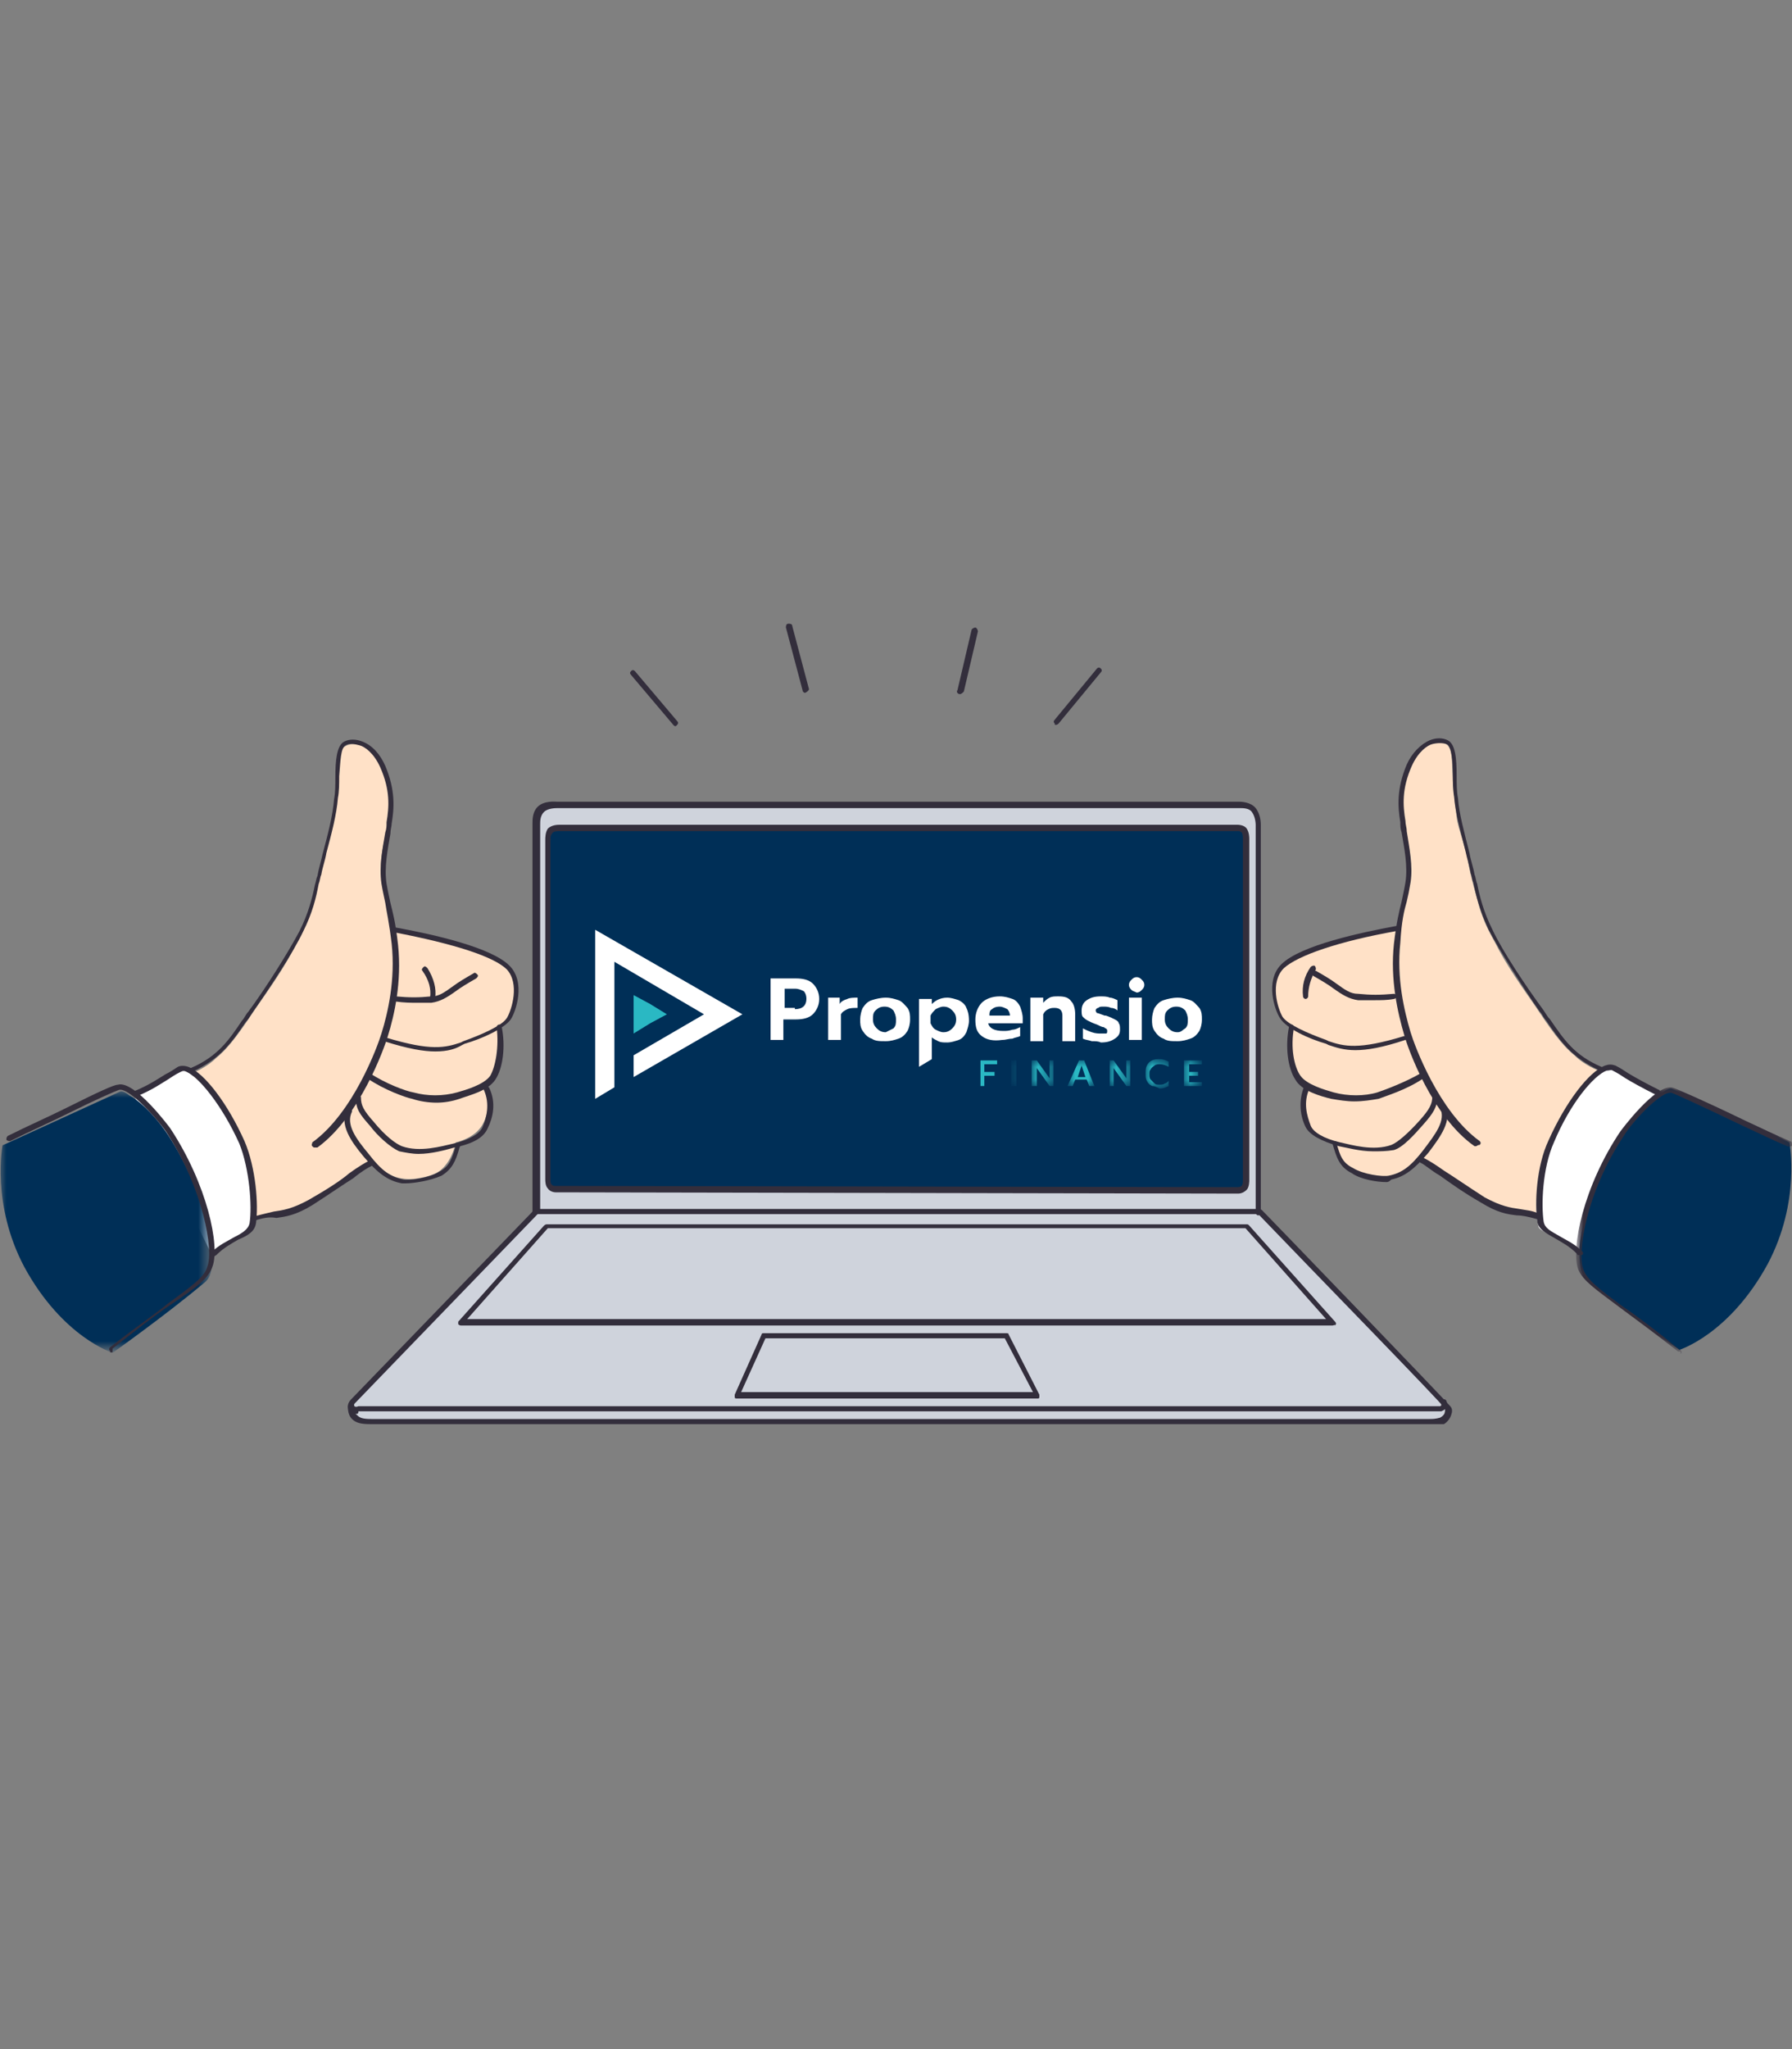 <svg version="1.1" id="Layer_1" xmlns="http://www.w3.org/2000/svg" x="0" y="0" viewBox="0 0 140 160" xml:space="preserve" enable-background="new 0 0 140 160"><rect x="0" y="0" width="140" height="160" fill="#808080" stroke="none"/><style>.st1,.st2,.st3,.st6,.st9{fill-rule:evenodd;clip-rule:evenodd;fill:#002f57}.st2,.st3,.st6,.st9{fill:#ffe1c7}.st3,.st6,.st9{fill:#fff}.st6,.st9{fill:#332e3c}.st9{fill:#2ab8c3}</style><g id="Group-112" transform="translate(618 1412)"><path id="Fill-1" d="m-576.2-1348.4.5-.6 1.1-.3 53.9.1.7.3.3 1v30.6l14.6 15.2s0 .7-.3.9c-.3.3-.9.2-.9.2h-83.5s-.6-.1-.8-.5c-.2-.4-.1-1-.1-1l14.5-14.9v-31z" fill-rule="evenodd" clip-rule="evenodd" fill="#cfd3dc"/><path id="Fill-3" class="st1" d="m-575.2-1346.8.6-.5h53.5l.4.5v27.3l-.5.5-53.6-.1-.4-.4z"/><path id="Fill-5" class="st2" d="M-506.4-1354c.6-.2 1.2-.1 1.5.2.4.5.3 1.1.4 2.5 0 .8.2 2 .3 3.1.1.9.8 2.6.9 3.5.2 1.2.6 2.5.9 3.6.3 1 .7 1.8 1.2 2.7.9 1.8 2.2 3.6 3.1 4.9 1.2 1.8 2.1 3.1 3.1 3.9.8.8 1.9 1.2 1.9 1.2l-2.5 6-2.2 5.4s-.4-.2-.9-.3c-.9-.2-2.3-.4-3.2-.9-2.3-1.2-5.2-3.2-5.2-3.2s-.7.9-1.8 1.3c-.6.2-1.4.2-2 .1-.6-.1-1.4-.3-1.8-.7-.9-.8-1.1-2.1-1.1-2.1s-1.5-.3-2.1-1.4c-.3-.5-.5-1.3-.4-1.9 0-.7.3-1.2.3-1.2s-.7-.4-1-1.5c-.3-1.1-.1-3-.1-3s-.8-.5-1.2-1.7c-.2-.8-.3-2.3.5-3 2-1.9 8.9-3 8.9-3s.7-2.4.9-4.3c.2-1.4-.4-3-.6-4.4-.2-1.2 0-2.2.3-3.2.4-1.1 1.2-2.4 1.9-2.6"/><path id="Fill-7" class="st3" d="M-496.3-1324.2c.8-1.6 2-3.1 2.9-3.8.8-.7 1.2-.7 1.2-.7l3.6 2.1-6.1 12.5s-.7-.6-1.4-1c-.7-.5-1.6-.8-1.7-1.1-.3-1.2-.2-2.2 0-3.2.3-1.8.9-3.5 1.5-4.8"/><path id="Fill-9" class="st1" d="m-487.4-1327 9.2 4.2s.9 4.6-1.7 9.5c-3 5.5-6.9 6.7-6.9 6.7s-4.1-2.9-7.2-5.5c-.6-.5-.6-1.4-.6-2.5.2-2.7 1.9-6.7 3.6-9.2 1.1-1.6 2.3-2.6 2.9-2.9.5-.4.7-.3.7-.3"/><path id="Fill-11" class="st2" d="M-589.7-1353.8c-.6-.2-1.2-.1-1.5.2-.4.5-.3 1.1-.4 2.5 0 .8-.2 2-.3 3.1-.1.9-.8 2.6-.9 3.5-.2 1.2-.6 2.5-.9 3.6-.3 1-.7 1.8-1.2 2.7-.9 1.8-2.2 3.6-3.1 4.9-1.2 1.8-2.1 3.1-3.1 3.9-.8.8-1.9 1.2-1.9 1.2l2.5 6 2.2 5.4s.4-.2.9-.3c.9-.2 2.3-.4 3.2-.9 1.4-.7 2.8-1.7 3.9-2.5.7-.5 1.3-.9 1.3-.9s.8.9 1.9 1.3c.6.2 1.3.2 1.8.1.6-.1 1.4-.3 1.8-.7.9-.8 1.1-2.1 1.1-2.1s1.5-.3 2.1-1.4c.3-.5.5-1.3.4-1.9 0-.7-.3-1.2-.3-1.2s.7-.4 1-1.5c.3-1.1.1-3 .1-3s.8-.5 1.2-1.7c.2-.8.3-2.3-.5-3-2-1.9-8.9-3-8.9-3s-.7-2.4-.9-4.3c-.2-1.4.4-3 .6-4.4.2-1.2 0-2.2-.3-3.2-.2-1-1-2.2-1.8-2.4"/><path id="Fill-13" class="st3" d="M-599.8-1324c-.8-1.6-2-3.1-2.9-3.8-.8-.7-1.2-.7-1.2-.7l-3.6 2.1 6.1 12.5s.7-.6 1.4-1c.7-.5 1.6-.8 1.7-1.1.3-1.2.2-2.1 0-3.2-.3-1.8-.9-3.5-1.5-4.8"/><g id="Group-17" transform="translate(0 47.13)"><defs><filter id="Adobe_OpacityMaskFilter" filterUnits="userSpaceOnUse" x="-618" y="-1373.9" width="16.6" height="20.3"><feColorMatrix values="1 0 0 0 0 0 1 0 0 0 0 0 1 0 0 0 0 0 1 0"/></filter></defs><mask maskUnits="userSpaceOnUse" x="-618" y="-1373.9" width="16.6" height="20.3" id="mask-2_00000089568593391990021800000005588101077506240926_"><g filter="url(#Adobe_OpacityMaskFilter)"><path id="path-1_00000036949342752499847680000003212916998691318957_" class="st3" d="M-618-1373.9h16.6v20.3H-618z"/></g></mask><path id="Fill-15" d="m-608.6-1373.9-9.2 4.2s-.9 4.6 1.7 9.5c3 5.5 6.9 6.7 6.9 6.7s4.1-2.9 7.2-5.5c.6-.5.6-1.4.6-2.5-.2-2.7-1.9-6.7-3.6-9.2-1.1-1.6-2.3-2.6-2.9-2.9-.5-.4-.7-.3-.7-.3" mask="url(#mask-2_00000089568593391990021800000005588101077506240926_)" fill-rule="evenodd" clip-rule="evenodd" fill="#002f57"/></g><path id="Fill-18" class="st6" d="M-576.2-1317.2c-.1 0-.2-.1-.2-.2v-30.3c0-.3 0-.9.4-1.3.5-.5 1.4-.4 1.5-.4h53.3c.1 0 .9 0 1.3.5s.4 1.2.4 1.3v30.3c0 .1-.1.2-.2.2s-.2-.1-.2-.2v-30.3s0-.6-.3-1c-.2-.3-.7-.3-.9-.3h-53.3c-.2 0-.8 0-1.1.3-.3.3-.3.7-.3 1v30.3c-.2 0-.3.1-.4.1"/><path id="Fill-20" class="st6" d="M-590.1-1301.6c-.2 0-.7 0-.7-.4-.1-.3.1-.6.2-.7l14.4-14.9c.1-.1.2-.1.3 0 .1.1.1.2 0 .3l-14.4 14.9-.1.2c.1 0 .2.1.4 0h84.5s.1 0 .1-.1v-.1c-.1-.1 0-.3.1-.3.1-.1.3 0 .3.1.1.2.1.4 0 .5-.1.2-.4.3-.4.3H-590c0 .2-.1.2-.1.2"/><path id="Fill-22" class="st6" d="M-519.8-1317.2h-56.4c-.1 0-.2-.1-.2-.2s.1-.2.2-.2h56.4c.1 0 .2.1.2.2.1.1 0 .2-.2.2"/><path id="Fill-24" class="st6" d="M-560.1-1303.3h22.8l-2.2-4.2h-18.7l-1.9 4.2zm23.2.5h-23.5c-.1 0-.2 0-.2-.1v-.2l2.1-4.7c0-.1.1-.1.2-.1h18.9c.1 0 .2 0 .2.1l2.4 4.7v.2c0 .1-.1.1-.1.1z"/><path id="Fill-26" class="st6" d="M-575-1346.5c0 .1.1.1 0 0v26.6c0 .1 0 .3.1.4.1.1.2.1.3.1l53.2.1c.1 0 .3 0 .4-.1.1-.1.1-.3.1-.4v-26.7c0-.1 0-.4-.1-.5-.1-.1-.2-.1-.3-.1h-53c-.1 0-.4 0-.5.1-.2.2-.2.4-.2.5zm53.7 27.7c-.1 0-.1 0 0 0l-53.3-.1s-.4 0-.6-.3c-.2-.2-.2-.6-.2-.7v-26.5c0-.2 0-.6.2-.9.3-.3.8-.3.9-.3h53s.5 0 .7.3c.2.3.2.7.2.8v26.7s0 .5-.2.7c-.3.3-.6.3-.7.3z"/><path id="Fill-28" class="st6" d="M-506.3-1300.8h-82.8c-.7 0-1.1-.1-1.4-.4-.4-.4-.3-1-.3-1 0-.1.1-.2.3-.2.1 0 .2.1.2.3 0 0-.1.4.2.6.2.2.4.3 1.1.3h82.7c.6 0 .7-.1.8-.1.2-.1.4-.3.4-.5v-.2c-.4-.6-9.8-10.2-14.6-15.2-.1-.1-.1-.2 0-.3.1-.1.2-.1.3 0 .6.6 14.1 14.6 14.7 15.3.1.1.2.3.1.6-.1.4-.4.7-.6.8h-1.1"/><path id="Fill-30" class="st6" d="M-581.5-1309h67.1l-6.3-7.1h-54.5l-6.3 7.1zm67.6.5H-582c-.1 0-.2-.1-.2-.1v-.2l6.7-7.5s.1-.1.2-.1h54.7c.1 0 .1 0 .2.1l6.7 7.5c.1.1.1.2 0 .3 0-.1-.1 0-.2 0z"/><path id="Fill-32" class="st6" d="M-593.4-1322.4c-.1 0-.1 0-.2-.1s0-.2 0-.3c3.2-2.3 5.1-7.5 5.4-8.5.5-1.6 1.1-4.2.8-7-.2-1.7-.4-2.5-.5-3.2-.1-.5-.2-.9-.3-1.5-.2-1.4.1-2.8.3-4 .1-.3.1-.5.1-.8.2-1.2.3-2.5-.5-4.3-.5-1.1-1.2-1.6-1.6-1.7-.4-.1-.8-.2-1.1 0-.4.2-.4 1.3-.5 2.4 0 .6 0 1.2-.1 1.7-.1 1.3-.5 2.8-.9 4.3-.1.6-.3 1.1-.4 1.7-.1.2-.1.5-.2.7-.2 1.1-.5 2.3-1.2 3.7-.8 1.7-2.6 4.4-4 6.4-.2.3-.3.5-.5.7-1.1 1.6-2 2.9-4.2 3.9-.1 0-.2 0-.2-.1s0-.2.1-.2c2.1-.9 3-2.2 4-3.7.2-.2.3-.5.5-.7 1.4-1.9 3.1-4.6 4-6.3.7-1.4 1-2.6 1.2-3.6.1-.3.1-.5.2-.7.1-.6.3-1.2.4-1.7.4-1.5.8-3 .9-4.3.1-.5.1-1.1.1-1.7 0-1.3.1-2.5.7-2.8.4-.2.9-.2 1.4 0 .8.3 1.4 1 1.8 1.9.8 1.9.7 3.3.5 4.5 0 .2-.1.5-.1.8-.2 1.2-.5 2.6-.3 3.9.1.6.2 1 .3 1.5.2.8.4 1.5.6 3.3.3 2.9-.3 5.5-.8 7.1-.3 1-2.2 6.3-5.5 8.7h-.2"/><path id="Fill-34" class="st6" d="M-584-1329.9c-.9 0-2.1-.2-4-.8-.1 0-.2-.1-.1-.2 0-.1.1-.2.2-.1 3.6 1.1 4.7.8 5.9.4l.2-.1c1.4-.5 3-1.2 3.4-1.8.4-.7 1-2.7 0-3.8-1-1-4.1-2-8.8-2.9-.1 0-.2-.1-.2-.2s.1-.2.2-.2c3.3.6 7.6 1.6 9 3 1.3 1.3.5 3.6.1 4.2-.5.7-2.2 1.5-3.6 1.9l-.2.1c-.5.3-1.1.5-2.1.5"/><path id="Fill-36" class="st6" d="M-585.4-1333.7c-.5 0-1 0-1.7-.1-.1 0-.2-.1-.2-.2s.1-.2.2-.2c1.1.1 1.8.1 2.8 0 .6 0 1-.3 1.7-.8.4-.3.9-.6 1.6-1 .1-.1.2 0 .3.1.1.1 0 .2-.1.3-.7.4-1.2.7-1.6 1-.7.5-1.2.8-1.9.9h-1.1"/><path id="Fill-38" class="st6" d="M-584.2-1333.9c-.1 0-.2-.1-.2-.2.1-.7-.1-1.4-.6-2.1-.1-.1 0-.2.1-.3.1-.1.2 0 .3.1.5.8.7 1.6.6 2.3 0 .1-.1.2-.2.2"/><path id="Fill-40" class="st6" d="M-583.9-1325.9c-.6 0-1.3-.1-1.9-.3-.5-.1-2.2-.7-3.5-1.6-.1-.1-.1-.2-.1-.3s.2-.1.3-.1c1.2.8 2.8 1.4 3.4 1.5 1.1.3 2.3.3 3.4 0 .7-.2 2.1-.6 2.6-1.3.4-.7.7-2.2.5-3.8 0-.1.1-.2.2-.2s.2.1.2.2c.3 1.5.1 3.2-.5 4.1-.6.9-2 1.2-2.8 1.5-.6.2-1.2.3-1.8.3"/><path id="Fill-42" class="st6" d="M-585.3-1321.9c-.5 0-1-.1-1.5-.2-.7-.3-1.7-1.2-2.3-2-.8-.9-1.1-1.3-1.1-2.2 0-.1.1-.2.2-.2s.2.1.2.2c0 .6.2 1 1 1.9.9 1.1 1.7 1.7 2.2 1.9 1.4.5 3.1 0 4-.2 1.3-.3 2.1-.8 2.3-1.3.3-.7.6-1.8.1-2.9 0-.1 0-.2.1-.3.1 0 .2 0 .3.1.6 1.2.3 2.4-.1 3.2-.3.7-1.1 1.2-2.6 1.5-.7.2-1.8.5-2.8.5"/><path id="Fill-44" class="st6" d="M-586.3-1319.6h-.3c-1.1-.2-1.9-.8-3-2.1-1-1.2-1.9-2.5-1.3-3.7 0-.1.2-.1.3-.1.1 0 .1.2.1.3-.5 1 .3 2.1 1.3 3.3 1 1.3 1.7 1.8 2.7 2 .4.1 2-.1 2.8-.6.8-.4 1-1 1.3-2 0-.1.1-.2.2-.1.1 0 .2.1.1.2-.3 1.1-.6 1.7-1.4 2.2-.9.4-2.2.6-2.8.6"/><path id="Fill-46" class="st6" d="M-598.1-1316.7c-.1 0-.2 0-.2-.1s0-.2.1-.2c.7-.2 1.2-.3 1.6-.4.7-.1 1.4-.2 2.7-.9 1.4-.8 2.5-1.5 3.2-2.1.7-.5 1.2-.8 1.6-1 .1 0 .2 0 .3.1 0 .1 0 .2-.1.3-.4.2-.9.5-1.5 1-.8.5-1.8 1.2-3.2 2.1-1.3.8-2.1.9-2.8 1-.6-.1-1 0-1.7.2"/><path id="Fill-48" class="st6" d="M-601.4-1313.8c-.1 0-.1 0-.1-.1-.1-.1-.1-.2 0-.3.6-.6 1.3-.9 1.8-1.2.6-.3 1.1-.6 1.2-1.1.2-1.3 0-4.2-.8-6.2-1.4-3.1-3.2-5.2-4.1-5.6-.2-.1-.3-.1-.5 0-.4.2-.7.4-1 .6-.5.3-1.2.8-2.4 1.3-.1 0-.2 0-.3-.1 0-.1 0-.2.1-.3 1.2-.5 1.9-1 2.4-1.3.4-.2.7-.4 1-.6.2-.1.5-.1.8 0 1.3.5 3.1 2.9 4.4 5.8.9 2.1 1.1 5 .9 6.4-.1.7-.7 1-1.4 1.3-.5.3-1.1.6-1.7 1.2-.2.1-.2.2-.3.2"/><path id="Fill-50" class="st6" d="M-609.3-1306.4c-.1 0-.1 0-.1-.1-.1-.1-.1-.2 0-.3 1.9-1.5 3.4-2.5 4.5-3.4 1.9-1.4 2.9-2.1 3.1-2.9.5-1.3-.3-6-3.2-10.5-.6-.9-2.9-3.5-3.7-3.3-.3.1-1.9.8-3.9 1.8-1.4.7-3 1.4-4.6 2.2-.1 0-.2 0-.3-.1 0-.1 0-.2.1-.3 1.6-.8 3.2-1.5 4.6-2.2 2.4-1.2 3.7-1.8 4-1.8 1.3-.4 4.1 3.4 4.1 3.4 2.9 4.4 3.9 9.2 3.3 10.8-.3.9-1.2 1.6-3.3 3-1.2.8-2.6 1.9-4.5 3.4 0 .3 0 .3-.1.3"/><path id="Fill-52" class="st6" d="M-502.7-1322.5h-.1c-3.3-2.3-5.2-7.6-5.5-8.7-.5-1.7-1.1-4.3-.8-7.1.2-1.7.4-2.5.6-3.3.1-.5.2-.9.3-1.5.2-1.3-.1-2.7-.3-3.9-.1-.3-.1-.5-.1-.8-.2-1.2-.3-2.6.5-4.5.4-.9 1.1-1.6 1.8-1.9.5-.2 1-.2 1.4 0 .6.3.7 1.4.7 2.8 0 .6 0 1.2.1 1.7.1 1.3.5 2.7.9 4.3.1.6.3 1.1.4 1.7.1.2.1.5.2.7.2 1 .5 2.2 1.2 3.6.8 1.7 2.6 4.4 4 6.3.2.3.3.5.5.7 1.1 1.6 1.9 2.8 4 3.7.1 0 .1.2.1.2 0 .1-.2.1-.2.1-2.2-1-3.1-2.3-4.2-3.9-.2-.2-.3-.5-.5-.7-1.4-2-3.1-4.7-4-6.4-.7-1.5-1-2.7-1.2-3.7-.1-.2-.1-.5-.2-.7-.1-.6-.3-1.2-.4-1.7-.4-1.6-.8-3-.9-4.3-.1-.6-.1-1.2-.1-1.7 0-1.1-.1-2.3-.5-2.4-.3-.1-.7-.1-1.1 0-.4.1-1.1.6-1.6 1.7-.8 1.8-.7 3.1-.5 4.3 0 .3.1.5.1.8.2 1.3.5 2.7.3 4-.1.6-.2 1.1-.3 1.5-.2.7-.4 1.5-.5 3.2-.3 2.8.3 5.3.8 7 .3 1 2.2 6.2 5.4 8.5.1.1.1.2 0 .3-.2 0-.2.1-.3.1"/><path id="Fill-54" class="st6" d="M-512.1-1330c-.9 0-1.5-.2-2.1-.4l-.2-.1c-1.4-.4-3.1-1.2-3.6-2-.4-.6-1.2-2.9.1-4.2 1.5-1.5 6.3-2.5 9-3 .1 0 .2.1.2.2s0 .2-.2.2c-4.5.8-7.7 1.9-8.8 2.9-1.1 1.1-.5 3.1-.1 3.8.4.6 2 1.3 3.4 1.8l.2.1c1.2.4 2.3.7 5.9-.4.1 0 .2 0 .2.1s0 .2-.1.2c-1.8.6-3 .8-3.9.8"/><path id="Fill-56" class="st6" d="M-510.7-1333.9h-1.2c-.7-.1-1.2-.4-1.9-.9-.4-.3-.9-.6-1.6-1-.1-.1-.1-.2-.1-.3.1-.1.2-.1.3-.1.7.4 1.2.7 1.6 1 .7.5 1.1.8 1.7.8 1 .1 1.7.1 2.8 0 .1 0 .2.1.2.2s-.1.2-.2.2c-.5.1-1 .1-1.6.1"/><path id="Fill-58" class="st6" d="M-516-1334c-.1 0-.2-.1-.2-.2-.1-.8.1-1.6.6-2.3.1-.1.2-.1.3-.1.1.1.1.2.1.3-.4.7-.6 1.4-.6 2.1 0 .1-.1.2-.2.2"/><path id="Fill-60" class="st6" d="M-512.2-1326c-.6 0-1.2-.1-1.8-.2-.8-.2-2.3-.6-2.8-1.5-.6-.9-.8-2.6-.5-4.1 0-.1.1-.2.2-.2s.2.1.2.2c-.3 1.6 0 3.1.5 3.8.5.7 1.9 1.1 2.6 1.3 1.1.3 2.4.3 3.4 0 .6-.2 2.2-.8 3.4-1.5.1-.1.2 0 .3.1.1.1 0 .2-.1.3-1.3.9-3 1.4-3.5 1.6-.6.1-1.2.2-1.9.2"/><path id="Fill-62" class="st6" d="M-510.7-1322.1c-1.1 0-2.1-.3-2.7-.4-1.4-.4-2.3-.9-2.6-1.5-.4-.8-.6-2-.1-3.2 0-.1.2-.1.3-.1.1 0 .1.2.1.3-.5 1.1-.2 2.1.1 2.9.2.5 1 1 2.3 1.3.9.2 2.6.7 4 .2.5-.2 1.3-.9 2.2-1.9.8-.9 1-1.3 1-1.9 0-.1.1-.2.2-.2s.2.1.2.2c0 .8-.3 1.3-1.1 2.2-.7.8-1.6 1.8-2.3 2-.6.1-1.1.1-1.6.1"/><path id="Fill-64" class="st6" d="M-509.7-1319.7c-.7 0-2-.2-2.7-.7-1-.5-1.2-1.3-1.5-2.3 0-.1 0-.2.1-.2s.2 0 .2.1c.3 1.1.5 1.6 1.3 2 .8.5 2.3.7 2.8.6 1-.2 1.7-.7 2.7-2 .9-1.2 1.8-2.3 1.3-3.3 0-.1 0-.2.1-.3.1 0 .2 0 .3.1.6 1.2-.4 2.5-1.3 3.7-1.1 1.3-1.9 1.9-2.9 2.1-.2.2-.3.2-.4.2"/><path id="Fill-66" class="st6" d="M-497.9-1316.8c-.1 0-.1 0 0 0-.7-.2-1.2-.3-1.6-.3-.8-.1-1.5-.2-2.8-1-1.4-.8-2.5-1.6-3.2-2.1-.7-.4-1.1-.8-1.5-1-.1 0-.1-.2-.1-.3 0-.1.2-.1.3-.1.4.2.9.5 1.6 1 .8.5 1.8 1.2 3.2 2.1 1.3.7 2 .8 2.7.9.5.1 1 .1 1.6.4.1 0 .2.1.1.2-.2.1-.3.2-.3.2"/><path id="Fill-68" class="st6" d="M-494.7-1314s-.1 0-.1-.1c-.6-.6-1.2-.9-1.7-1.2-.7-.4-1.3-.7-1.4-1.3-.2-1.4-.1-4.3.9-6.4 1.3-2.9 3.1-5.3 4.4-5.8.3-.1.5-.1.8 0 .4.2.7.4 1 .6.5.3 1.2.7 2.4 1.3.1 0 .1.2.1.3 0 .1-.2.1-.3.1-1.2-.6-1.9-1-2.4-1.3-.3-.2-.6-.4-1-.6-.1-.1-.3 0-.5 0-1 .4-2.8 2.5-4.1 5.6-.9 2-1 4.9-.8 6.2.1.5.5.7 1.2 1.1.5.3 1.2.6 1.8 1.2.1.1.1.2 0 .3h-.3"/><g id="Group-72" transform="translate(161 47.13)"><defs><filter id="Adobe_OpacityMaskFilter_00000090994428916002258490000009012174105421412999_" filterUnits="userSpaceOnUse" x="-655.8" y="-1374.3" width="16.8" height="20.7"><feColorMatrix values="1 0 0 0 0 0 1 0 0 0 0 0 1 0 0 0 0 0 1 0"/></filter></defs><mask maskUnits="userSpaceOnUse" x="-655.8" y="-1374.3" width="16.8" height="20.7" id="mask-4_00000029012562753109880540000001742373339722355645_"><g filter="url(#Adobe_OpacityMaskFilter_00000090994428916002258490000009012174105421412999_)"><path id="path-3_00000100372895493979918280000007436489690014122640_" class="st3" d="M-655.8-1374.3h16.8v20.7h-16.8z"/></g></mask><path id="Fill-70" d="M-647.8-1353.6h-.1c-1.9-1.5-3.3-2.5-4.5-3.4-2-1.5-2.9-2.1-3.3-3-.6-1.6.4-6.5 3.3-10.8 0 0 2.8-3.8 4.1-3.4.3.1 2.4 1 5.7 2.6 1.1.5 2.3 1.1 3.5 1.6.1 0 .1.2.1.3 0 .1-.2.1-.3.1-1.2-.5-2.4-1.1-3.5-1.6-2.7-1.3-5.3-2.5-5.6-2.6-.8-.2-3.1 2.3-3.7 3.3-3 4.5-3.7 9.2-3.2 10.5.3.8 1.2 1.5 3.1 2.9 1.2.8 2.6 1.9 4.5 3.4.1.1.1.2 0 .3 0-.3 0-.2-.1-.2" mask="url(#mask-4_00000029012562753109880540000001742373339722355645_)" fill-rule="evenodd" clip-rule="evenodd" fill="#332e3c"/></g><path id="Fill-73" class="st6" d="M-565.2-1355.3c-.1 0-.1 0-.2-.1l-3.3-3.9c-.1-.1-.1-.2 0-.3.1-.1.2-.1.3 0l3.3 3.9c.1.1.1.2 0 .3l-.1.1"/><path id="Fill-75" class="st6" d="M-555.1-1357.9c-.1 0-.2-.1-.2-.2l-1.3-4.9c0-.1 0-.3.2-.3.1 0 .3 0 .3.2l1.3 4.9c0 .1-.1.2-.3.3.1 0 .1 0 0 0"/><path id="Fill-77" class="st6" d="M-543-1357.8c-.1 0-.1 0 0 0-.2 0-.3-.2-.2-.3l1.1-4.7c0-.1.2-.2.3-.2.1 0 .2.2.2.3l-1.1 4.7c-.1.1-.2.2-.3.2"/><path id="Fill-79" class="st6" d="M-535.5-1355.4c-.1 0-.1 0-.1-.1-.1-.1-.1-.2 0-.3l3.3-4c.1-.1.2-.1.3 0 .1.1.1.2 0 .3l-3.3 4c-.1.1-.2.1-.2.1"/><path id="Fill-81" class="st9" d="m-567.2-1333.6-1.3-.7v3l1.3-.8 1.3-.7z"/><path id="Fill-83" class="st3" d="m-571.5-1326.2 1.5-.9v-9.8l7 4.1-5.5 3.2v1.7l8.5-4.9-11.5-6.6z"/><path id="Fill-85" class="st3" d="M-557.8-1335.6h2c.5 0 1 .1 1.3.4.3.3.5.7.5 1.2s-.2.9-.5 1.2c-.3.3-.8.4-1.3.4h-1v1.6h-1v-4.8zm1.9 2.4c.6 0 .9-.3.9-.8 0-.3-.1-.5-.2-.6-.2-.1-.4-.2-.7-.2h-.8v1.5h.8z"/><path id="Fill-87" class="st3" d="M-553.4-1334.1h1v.5c.1-.2.3-.3.6-.4.2-.1.5-.1.8-.1v.8c-.3 0-.6 0-.8.1-.2.1-.4.2-.5.4v2h-1v-3.3z"/><path id="Fill-89" class="st3" d="M-549.9-1330.9c-.3-.1-.5-.3-.7-.6-.2-.3-.2-.6-.2-.9 0-.3.1-.7.2-.9.2-.3.4-.5.7-.6.3-.1.7-.2 1.1-.2.4 0 .7.1 1 .2.3.1.5.4.7.6.2.3.2.6.2.9 0 .4-.1.7-.2.9-.2.3-.4.5-.7.6s-.6.2-1 .2c-.5 0-.8 0-1.1-.2m1.7-.8c.2-.2.2-.4.2-.7 0-.3-.1-.5-.2-.7-.2-.2-.4-.3-.7-.3-.3 0-.5.1-.7.3-.2.2-.2.4-.2.7 0 .3.1.5.3.7.2.2.4.3.7.3l.6-.3"/><path id="Fill-91" class="st3" d="M-541.3-1331.1c-.4-.3-.5-.7-.5-1.3 0-.5.2-1 .5-1.3.3-.3.8-.5 1.4-.5.4 0 .7.1 1 .2.3.1.5.4.6.6.1.3.2.6.2.9v.4h-2.7c.1.4.5.6 1.2.6.2 0 .4 0 .7-.1.2 0 .4-.1.6-.2v.7c-.2.1-.4.1-.6.2-.3 0-.5.1-.8.1-.7.1-1.2 0-1.6-.3zm2.2-1.6c0-.2-.1-.4-.2-.5-.2-.1-.4-.2-.6-.2-.3 0-.5.1-.6.2-.2.1-.2.3-.2.5h1.6z"/><path id="Fill-93" class="st3" d="M-537.5-1334.1h1v.4c.2-.2.3-.3.5-.4.2-.1.4-.1.7-.1.5 0 .8.1 1 .4.2.2.3.6.3 1v2.1h-1v-2c0-.4-.2-.6-.6-.6-.2 0-.3 0-.5.1s-.3.2-.4.4v2.1h-1v-3.4z"/><path id="Fill-95" class="st3" d="M-532.7-1330.7c-.3-.1-.5-.1-.7-.2v-.8c.2.1.4.2.7.3.3.1.5.1.7.1h.4c.1 0 .1-.1.1-.2s0-.1-.1-.2c-.1 0-.1-.1-.2-.1s-.3-.1-.5-.2c-.3-.1-.5-.2-.7-.3-.2-.1-.3-.2-.4-.3-.1-.1-.1-.3-.1-.5 0-.3.1-.6.4-.8.3-.2.6-.3 1.1-.3.2 0 .5 0 .7.1.2 0 .4.1.6.2v.8c-.1-.1-.3-.2-.5-.2-.2-.1-.4-.1-.6-.1-.2 0-.3 0-.4.1-.1 0-.2.1-.2.2s.1.2.1.2c.1 0 .3.1.6.2h.1c.3.1.5.2.7.3.2.1.3.2.3.3.1.1.1.3.1.5 0 .3-.1.5-.4.7-.3.2-.6.3-1.1.3-.2-.1-.4-.1-.7-.1"/><path id="Fill-97" class="st3" d="M-529.6-1334.7c-.1-.1-.2-.2-.2-.4s.1-.3.2-.4c.1-.1.2-.2.4-.2s.3.1.4.2c.1.1.2.2.2.4s-.1.3-.2.4c-.1.1-.2.2-.4.2-.2-.1-.3-.1-.4-.2zm-.2 3.9h1v-3.3h-1v3.3z"/><path id="Fill-99" class="st3" d="M-527.1-1330.9c-.3-.1-.5-.3-.7-.6-.2-.3-.2-.6-.2-.9 0-.3.1-.7.2-.9.2-.3.4-.5.7-.6.3-.1.7-.2 1.1-.2.4 0 .7.1 1 .2.3.1.5.4.7.6.2.3.2.6.2.9 0 .4-.1.7-.2.9-.2.3-.4.5-.7.6-.3.1-.6.2-1 .2-.5 0-.8 0-1.1-.2m1.7-.8c.2-.2.2-.4.2-.7 0-.3-.1-.5-.2-.7-.2-.2-.4-.3-.7-.3-.3 0-.5.1-.7.3-.2.2-.2.4-.2.7 0 .3.1.5.3.7.2.2.4.3.7.3s.4-.2.6-.3"/><path id="Fill-101" class="st3" d="M-542.5-1333.3c-.1-.3-.4-.5-.6-.6-.3-.1-.6-.2-.9-.2-.5 0-.9.2-1.2.5v-.4h-1v5.3l1-.6v-1.7c.1.1.3.2.5.3.2.1.4.1.7.1.3 0 .6-.1.9-.2.3-.1.5-.4.6-.6.1-.3.2-.6.2-.9 0-.5-.1-.8-.2-1m-1.1 1.6c-.2.2-.4.3-.7.3-.2 0-.4-.1-.6-.2-.2-.1-.3-.3-.4-.5v-.6c.1-.2.2-.3.4-.5.2-.1.4-.2.6-.2.3 0 .5.1.7.3.2.2.3.4.3.7s-.1.5-.3.7"/><path id="Fill-103" class="st9" d="M-541.4-1329.2h1.3v.3h-1v.6h.8v.3h-.8v.8h-.3z"/><defs><filter id="Adobe_OpacityMaskFilter_00000026870436911893752560000013710423671372141455_" filterUnits="userSpaceOnUse" x="-539" y="-1329.2" width=".4" height="2"><feColorMatrix values="1 0 0 0 0 0 1 0 0 0 0 0 1 0 0 0 0 0 1 0"/></filter></defs><mask maskUnits="userSpaceOnUse" x="-539" y="-1329.2" width=".4" height="2" id="mask-6_00000124158611874329518040000010001540683094570687_"><g filter="url(#Adobe_OpacityMaskFilter_00000026870436911893752560000013710423671372141455_)"><path id="path-5_00000143617719046378913410000006401370546110101177_" class="st3" d="M-618-1300.8h140v-62.4h-140z"/></g></mask><path id="Fill-105" mask="url(#mask-6_00000124158611874329518040000010001540683094570687_)" fill-rule="evenodd" clip-rule="evenodd" fill="#2ab8c3" d="M-539-1327.2h.4v-2h-.4z"/><defs><filter id="Adobe_OpacityMaskFilter_00000158006874121645179140000008713517688636947328_" filterUnits="userSpaceOnUse" x="-537.4" y="-1329.2" width="1.7" height="2"><feColorMatrix values="1 0 0 0 0 0 1 0 0 0 0 0 1 0 0 0 0 0 1 0"/></filter></defs><mask maskUnits="userSpaceOnUse" x="-537.4" y="-1329.2" width="1.7" height="2" id="mask-6_00000090262608601245171170000010409795177628070555_"><g filter="url(#Adobe_OpacityMaskFilter_00000158006874121645179140000008713517688636947328_)"><path id="path-5_00000181068329178385215610000005871793955180472254_" class="st3" d="M-618-1300.8h140v-62.4h-140z"/></g></mask><path id="Fill-107" mask="url(#mask-6_00000090262608601245171170000010409795177628070555_)" fill-rule="evenodd" clip-rule="evenodd" fill="#2ab8c3" d="M-537.4-1329.2h.4l1 1.4v-1.4h.3v2h-.3l-1-1.4v1.4h-.4z"/><defs><filter id="Adobe_OpacityMaskFilter_00000170277569627993639990000013767735496996494510_" filterUnits="userSpaceOnUse" x="-534.5" y="-1329.2" width="2" height="2"><feColorMatrix values="1 0 0 0 0 0 1 0 0 0 0 0 1 0 0 0 0 0 1 0"/></filter></defs><mask maskUnits="userSpaceOnUse" x="-534.5" y="-1329.2" width="2" height="2" id="mask-6_00000125602284540606332400000011267885917632200606_"><g filter="url(#Adobe_OpacityMaskFilter_00000170277569627993639990000013767735496996494510_)"><path id="path-5_00000182501136718638969010000010542764537969234851_" class="st3" d="M-618-1300.8h140v-62.4h-140z"/></g></mask><path id="Fill-108" d="M-533.7-1329.2h.4l.8 2h-.4l-.2-.5h-.9l-.2.5h-.4l.9-2zm.5 1.3-.3-.9-.3.9h.6z" mask="url(#mask-6_00000125602284540606332400000011267885917632200606_)" fill-rule="evenodd" clip-rule="evenodd" fill="#2ab8c3"/><defs><filter id="Adobe_OpacityMaskFilter_00000039823633732918609860000011737336670101698743_" filterUnits="userSpaceOnUse" x="-531.3" y="-1329.2" width="1.7" height="2"><feColorMatrix values="1 0 0 0 0 0 1 0 0 0 0 0 1 0 0 0 0 0 1 0"/></filter></defs><mask maskUnits="userSpaceOnUse" x="-531.3" y="-1329.2" width="1.7" height="2" id="mask-6_00000145759644822235881160000002626239622644368535_"><g filter="url(#Adobe_OpacityMaskFilter_00000039823633732918609860000011737336670101698743_)"><path id="path-5_00000078732456420999337860000004779002504818618508_" class="st3" d="M-618-1300.8h140v-62.4h-140z"/></g></mask><path id="Fill-109" mask="url(#mask-6_00000145759644822235881160000002626239622644368535_)" fill-rule="evenodd" clip-rule="evenodd" fill="#2ab8c3" d="M-531.3-1329.2h.3l1 1.4v-1.4h.3v2h-.3l-1-1.4v1.4h-.3z"/><defs><filter id="Adobe_OpacityMaskFilter_00000161625896859570403250000012710269130532282523_" filterUnits="userSpaceOnUse" x="-528.5" y="-1329.2" width="1.8" height="2.1"><feColorMatrix values="1 0 0 0 0 0 1 0 0 0 0 0 1 0 0 0 0 0 1 0"/></filter></defs><mask maskUnits="userSpaceOnUse" x="-528.5" y="-1329.2" width="1.8" height="2.1" id="mask-6_00000173127855933290940210000003984241393435727529_"><g filter="url(#Adobe_OpacityMaskFilter_00000161625896859570403250000012710269130532282523_)"><path id="path-5_00000081649410797087733640000015083366256644793224_" class="st3" d="M-618-1300.8h140v-62.4h-140z"/></g></mask><path id="Fill-110" d="M-528-1327.2c-.2-.1-.3-.2-.4-.4-.1-.2-.1-.3-.1-.6 0-.2 0-.4.1-.6.1-.2.2-.3.4-.4.2-.1.4-.1.6-.1.3 0 .5.1.7.2v.4c-.2-.1-.4-.2-.7-.2-.1 0-.3 0-.4.1s-.2.1-.3.3c-.1.1-.1.2-.1.4 0 .1 0 .3.1.4l.3.3c.1.1.2.1.4.1.1 0 .3 0 .4-.1.1 0 .2-.1.3-.2v.4c-.2.1-.4.2-.7.2-.2-.1-.4-.2-.6-.2" mask="url(#mask-6_00000173127855933290940210000003984241393435727529_)" fill-rule="evenodd" clip-rule="evenodd" fill="#2ab8c3"/><defs><filter id="Adobe_OpacityMaskFilter_00000163051292589250849760000005512271308825793470_" filterUnits="userSpaceOnUse" x="-525.5" y="-1329.2" width="1.4" height="2"><feColorMatrix values="1 0 0 0 0 0 1 0 0 0 0 0 1 0 0 0 0 0 1 0"/></filter></defs><mask maskUnits="userSpaceOnUse" x="-525.5" y="-1329.2" width="1.4" height="2" id="mask-6_00000101825434816638425570000000061892194778082228_"><g filter="url(#Adobe_OpacityMaskFilter_00000163051292589250849760000005512271308825793470_)"><path id="path-5_00000024712598543496697150000005897719194737825157_" class="st3" d="M-618-1300.8h140v-62.4h-140z"/></g></mask><path id="Fill-111" mask="url(#mask-6_00000101825434816638425570000000061892194778082228_)" fill-rule="evenodd" clip-rule="evenodd" fill="#2ab8c3" d="M-525.5-1329.2h1.4v.3h-1v.6h.7v.3h-.7v.5h1v.3h-1.4z"/></g></svg>